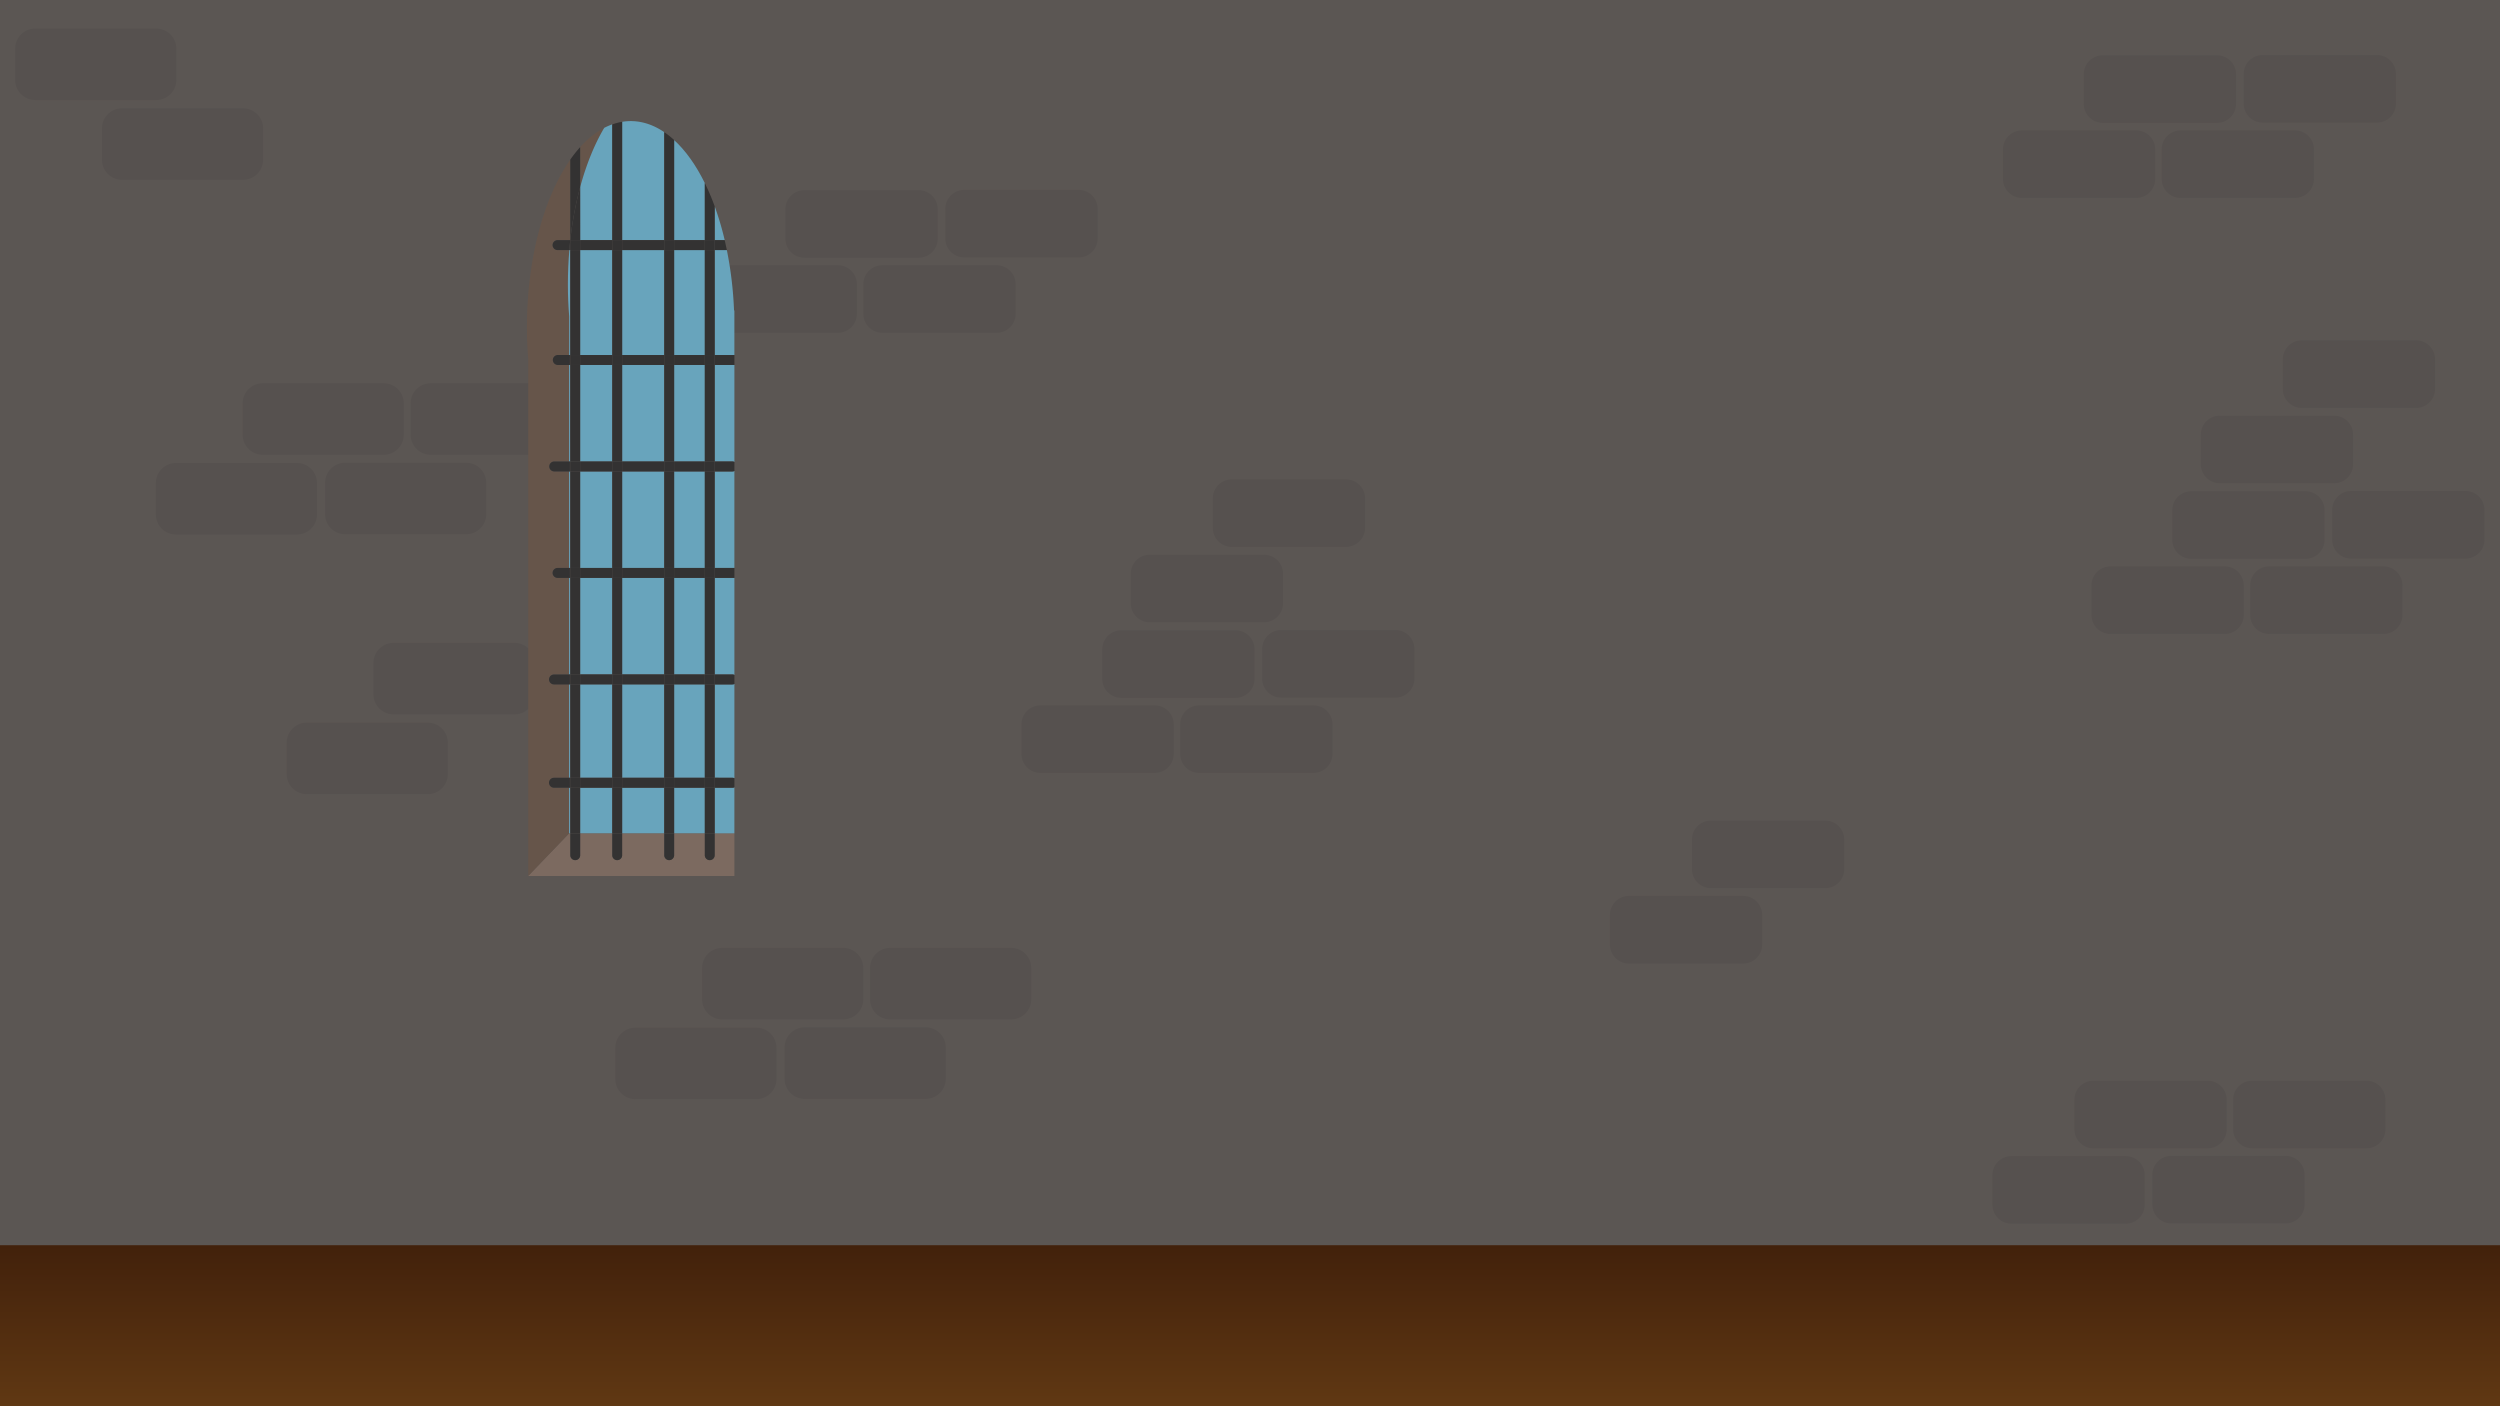 <svg xmlns="http://www.w3.org/2000/svg" xmlns:xlink="http://www.w3.org/1999/xlink" viewBox="0 0 1920 1080"><defs><style>.cls-1{fill:#5b5653;}.cls-2{fill:#56514f;}.cls-3{fill:#7c6a60;}.cls-4{fill:#66554a;}.cls-5{fill:#68a4bc;}.cls-6{fill:#333232;}.cls-7{fill:url(#linear-gradient);}</style><linearGradient id="linear-gradient" x1="960" y1="1080" x2="960" y2="956.32" gradientUnits="userSpaceOnUse"><stop offset="0" stop-color="#603813"/><stop offset="1" stop-color="#42210b"/></linearGradient></defs><g id="Layer_2" data-name="Layer 2"><g id="Layer_1-2" data-name="Layer 1"><rect class="cls-1" width="1920" height="1080"/><path class="cls-2" d="M358,410.29H265.1a15.42,15.42,0,0,1-15.42-15.42V370.82A15.43,15.43,0,0,1,265.1,355.4H358a15.43,15.43,0,0,1,15.42,15.42v24.05A15.42,15.42,0,0,1,358,410.29Z"/><path class="cls-2" d="M228,410.51H135.13a15.42,15.42,0,0,1-15.42-15.42V371a15.42,15.42,0,0,1,15.42-15.42H228A15.42,15.42,0,0,1,243.46,371v24A15.42,15.42,0,0,1,228,410.51Z"/><path class="cls-2" d="M294.68,349.25H201.77a15.42,15.42,0,0,1-15.42-15.42V309.78a15.42,15.42,0,0,1,15.42-15.42h92.91a15.42,15.42,0,0,1,15.42,15.42v24.05A15.42,15.42,0,0,1,294.68,349.25Z"/><path class="cls-2" d="M423.71,349.25H330.79a15.42,15.42,0,0,1-15.42-15.42V309.78a15.42,15.42,0,0,1,15.42-15.42h92.92a15.42,15.42,0,0,1,15.42,15.42v24.05A15.42,15.42,0,0,1,423.71,349.25Z"/><path class="cls-2" d="M328.51,609.89H235.6a15.42,15.42,0,0,1-15.42-15.42V570.42A15.42,15.42,0,0,1,235.6,555h92.91a15.42,15.42,0,0,1,15.42,15.42v24.05A15.42,15.42,0,0,1,328.51,609.89Z"/><path class="cls-2" d="M395.15,548.64H302.24a15.42,15.42,0,0,1-15.42-15.42V509.17a15.42,15.42,0,0,1,15.42-15.42h92.91a15.42,15.42,0,0,1,15.42,15.42v24.05A15.42,15.42,0,0,1,395.15,548.64Z"/><path class="cls-2" d="M710.88,843.94H618a15.43,15.43,0,0,1-15.42-15.42V804.46A15.43,15.43,0,0,1,618,789h92.92a15.43,15.43,0,0,1,15.42,15.42v24.06A15.43,15.43,0,0,1,710.88,843.94Z"/><path class="cls-2" d="M580.9,844.15H488a15.42,15.42,0,0,1-15.42-15.42V804.68A15.42,15.42,0,0,1,488,789.26H580.9a15.42,15.42,0,0,1,15.42,15.42v24.05A15.42,15.42,0,0,1,580.9,844.15Z"/><path class="cls-2" d="M647.54,782.89H554.63a15.42,15.42,0,0,1-15.42-15.42V743.42A15.42,15.42,0,0,1,554.63,728h92.91A15.42,15.42,0,0,1,663,743.42v24.05A15.42,15.42,0,0,1,647.54,782.89Z"/><path class="cls-2" d="M776.57,782.89H683.65a15.42,15.42,0,0,1-15.42-15.42V743.42A15.43,15.43,0,0,1,683.65,728h92.92A15.43,15.43,0,0,1,792,743.42v24.05A15.42,15.42,0,0,1,776.57,782.89Z"/><path class="cls-2" d="M1682.89,377.29h87.79a14.57,14.57,0,0,1,14.57,14.57v22.72a14.57,14.57,0,0,1-14.57,14.57h-87.79a14.57,14.57,0,0,1-14.57-14.57V391.86A14.57,14.57,0,0,1,1682.89,377.29Z"/><path class="cls-2" d="M1805.69,377.09h87.79a14.57,14.57,0,0,1,14.57,14.57v22.72A14.57,14.57,0,0,1,1893.48,429h-87.79a14.57,14.57,0,0,1-14.57-14.57V391.66A14.57,14.57,0,0,1,1805.69,377.09Z"/><path class="cls-2" d="M1742.73,435h87.79a14.57,14.57,0,0,1,14.56,14.57v22.73a14.56,14.56,0,0,1-14.56,14.56h-87.79a14.56,14.56,0,0,1-14.57-14.56V449.53A14.57,14.57,0,0,1,1742.73,435Z"/><path class="cls-2" d="M1620.83,435h87.78a14.57,14.57,0,0,1,14.57,14.57v22.73a14.56,14.56,0,0,1-14.57,14.56h-87.78a14.56,14.56,0,0,1-14.57-14.56V449.53A14.57,14.57,0,0,1,1620.83,435Z"/><path class="cls-2" d="M1767.77,261.39h87.78A14.57,14.57,0,0,1,1870.12,276v22.72a14.57,14.57,0,0,1-14.57,14.57h-87.78a14.57,14.57,0,0,1-14.57-14.57V276A14.57,14.57,0,0,1,1767.77,261.39Z"/><path class="cls-2" d="M1704.81,319.26h87.78a14.57,14.57,0,0,1,14.57,14.57v22.73a14.57,14.57,0,0,1-14.57,14.57h-87.78a14.57,14.57,0,0,1-14.57-14.57V333.83A14.57,14.57,0,0,1,1704.81,319.26Z"/><path class="cls-2" d="M1614.91,42.49h87.79a14.57,14.57,0,0,1,14.57,14.57V79.78a14.57,14.57,0,0,1-14.57,14.57h-87.79a14.57,14.57,0,0,1-14.57-14.57V57.06A14.57,14.57,0,0,1,1614.91,42.49Z"/><path class="cls-2" d="M1737.71,42.29h87.79a14.57,14.57,0,0,1,14.57,14.57V79.58a14.57,14.57,0,0,1-14.57,14.57h-87.79a14.57,14.57,0,0,1-14.57-14.57V56.86A14.57,14.57,0,0,1,1737.71,42.29Z"/><path class="cls-2" d="M1674.75,100.16h87.79a14.57,14.57,0,0,1,14.56,14.57v22.73A14.57,14.57,0,0,1,1762.54,152h-87.79a14.57,14.57,0,0,1-14.57-14.57V114.73A14.57,14.57,0,0,1,1674.75,100.16Z"/><path class="cls-2" d="M1552.85,100.16h87.78a14.57,14.57,0,0,1,14.57,14.57v22.73A14.57,14.57,0,0,1,1640.63,152h-87.78a14.57,14.57,0,0,1-14.57-14.57V114.73A14.57,14.57,0,0,1,1552.85,100.16Z"/><path class="cls-2" d="M861.12,484.08H948.9a14.57,14.57,0,0,1,14.57,14.57v22.72a14.57,14.57,0,0,1-14.57,14.57H861.12a14.57,14.57,0,0,1-14.57-14.57V498.65A14.57,14.57,0,0,1,861.12,484.08Z"/><path class="cls-2" d="M983.92,483.87h87.78a14.57,14.57,0,0,1,14.57,14.57v22.73a14.57,14.57,0,0,1-14.57,14.57H983.92a14.57,14.57,0,0,1-14.57-14.57V498.44A14.57,14.57,0,0,1,983.92,483.87Z"/><path class="cls-2" d="M921,541.75h87.78a14.57,14.57,0,0,1,14.57,14.57V579a14.57,14.57,0,0,1-14.57,14.57H921A14.57,14.57,0,0,1,906.39,579V556.32A14.57,14.57,0,0,1,921,541.75Z"/><path class="cls-2" d="M799.05,541.75h87.79a14.57,14.57,0,0,1,14.57,14.57V579a14.57,14.57,0,0,1-14.57,14.57H799.05A14.57,14.57,0,0,1,784.48,579V556.32A14.57,14.57,0,0,1,799.05,541.75Z"/><path class="cls-2" d="M946,368.18h87.79a14.57,14.57,0,0,1,14.57,14.57v22.72A14.57,14.57,0,0,1,1033.78,420H946a14.57,14.57,0,0,1-14.57-14.57V382.75A14.57,14.57,0,0,1,946,368.18Z"/><path class="cls-2" d="M883,426.05h87.79a14.57,14.57,0,0,1,14.57,14.57v22.72a14.57,14.57,0,0,1-14.57,14.57H883a14.57,14.57,0,0,1-14.57-14.57V440.62A14.57,14.57,0,0,1,883,426.05Z"/><path class="cls-2" d="M617.79,146.05h87.79a14.58,14.58,0,0,1,14.57,14.57v22.73a14.58,14.58,0,0,1-14.57,14.57H617.79a14.58,14.58,0,0,1-14.57-14.57V160.62A14.58,14.58,0,0,1,617.79,146.05Z"/><path class="cls-2" d="M740.59,145.85h87.79A14.58,14.58,0,0,1,843,160.42v22.73a14.58,14.58,0,0,1-14.57,14.57H740.59A14.58,14.58,0,0,1,726,183.15V160.42A14.58,14.58,0,0,1,740.59,145.85Z"/><path class="cls-2" d="M677.63,203.73h87.79A14.56,14.56,0,0,1,780,218.3V241a14.56,14.56,0,0,1-14.56,14.57H677.63A14.57,14.57,0,0,1,663.06,241V218.3A14.57,14.57,0,0,1,677.63,203.73Z"/><path class="cls-2" d="M555.73,203.73h87.78a14.57,14.57,0,0,1,14.57,14.57V241a14.57,14.57,0,0,1-14.57,14.57H555.73A14.57,14.57,0,0,1,541.16,241V218.3A14.57,14.57,0,0,1,555.73,203.73Z"/><path class="cls-2" d="M1338.83,740H1251a14.57,14.57,0,0,1-14.57-14.57V702.67A14.57,14.57,0,0,1,1251,688.1h87.79a14.56,14.56,0,0,1,14.56,14.57v22.72A14.56,14.56,0,0,1,1338.83,740Z"/><path class="cls-2" d="M1401.79,682.09H1314a14.58,14.58,0,0,1-14.57-14.57V644.79A14.58,14.58,0,0,1,1314,630.22h87.79a14.58,14.58,0,0,1,14.57,14.57v22.73A14.58,14.58,0,0,1,1401.79,682.09Z"/><path class="cls-2" d="M1755.35,939.57h-87.78A14.57,14.57,0,0,1,1653,925V902.28a14.57,14.57,0,0,1,14.57-14.57h87.78a14.57,14.57,0,0,1,14.57,14.57V925A14.57,14.57,0,0,1,1755.35,939.57Z"/><path class="cls-2" d="M1632.56,939.77h-87.79a14.57,14.57,0,0,1-14.57-14.57V902.48a14.57,14.57,0,0,1,14.57-14.57h87.79a14.56,14.56,0,0,1,14.56,14.57V925.2A14.56,14.56,0,0,1,1632.56,939.77Z"/><path class="cls-2" d="M1695.52,881.9h-87.79a14.57,14.57,0,0,1-14.57-14.57V844.61A14.57,14.57,0,0,1,1607.73,830h87.79a14.57,14.57,0,0,1,14.57,14.57v22.72A14.57,14.57,0,0,1,1695.52,881.9Z"/><path class="cls-2" d="M1817.42,881.9h-87.78a14.57,14.57,0,0,1-14.57-14.57V844.61A14.57,14.57,0,0,1,1729.64,830h87.78A14.57,14.57,0,0,1,1832,844.61v22.72A14.57,14.57,0,0,1,1817.42,881.9Z"/><path class="cls-2" d="M120,76.83H27.09A15.42,15.42,0,0,1,11.67,61.41v-24A15.42,15.42,0,0,1,27.09,21.94H120a15.42,15.42,0,0,1,15.42,15.42v24A15.42,15.42,0,0,1,120,76.83Z"/><path class="cls-2" d="M186.65,138.08H93.73a15.42,15.42,0,0,1-15.42-15.42v-24A15.43,15.43,0,0,1,93.73,83.19h92.92a15.43,15.43,0,0,1,15.42,15.42v24A15.42,15.42,0,0,1,186.65,138.08Z"/><path class="cls-3" d="M548.88,657a3.8,3.8,0,0,1-7.59,0v-17H517.74v17a3.8,3.8,0,0,1-7.59,0v-17H477.81v17a3.8,3.8,0,0,1-7.59,0v-17H445.56v17a3.8,3.8,0,0,1-7.59,0v-17h-.9l-31.44,32.75H564V639.94H548.88Z"/><path class="cls-4" d="M437.07,605H425.46a3.83,3.83,0,0,1,0-7.66h11.61V525.6H425.46a3.83,3.83,0,0,1-3.82-3.82h0a3.83,3.83,0,0,1,3.82-3.83h11.61V443.84h-8.86a3.83,3.83,0,0,1,0-7.66h8.86V362.07H425.46a3.83,3.83,0,0,1,0-7.65h11.61V280.3h-8.86a3.83,3.83,0,0,1,0-7.65h8.86V243.13c-.63-8-1-16.23-1-24.6,0-9,.38-17.86,1.11-26.46h-9a3.83,3.83,0,0,1,0-7.66H438V122.59c-20.16,28.72-33.3,75.65-33.3,128.7q0,12.56,1,24.6v396.8l31.44-32.75Z"/><path class="cls-4" d="M464,98.21A67.09,67.09,0,0,0,445.56,113V143.7C450.26,126.34,456.54,110.92,464,98.21Z"/><rect class="cls-5" x="517.74" y="280.3" width="23.55" height="74.11"/><rect class="cls-5" x="517.74" y="192.07" width="23.55" height="80.59"/><rect class="cls-5" x="517.74" y="604.98" width="23.55" height="34.96"/><rect class="cls-5" x="517.74" y="443.84" width="23.55" height="74.11"/><path class="cls-5" d="M541.29,184.41V140.59c-6.73-13.67-14.7-24.92-23.55-33v76.87Z"/><rect class="cls-5" x="517.74" y="525.6" width="23.55" height="71.72"/><rect class="cls-5" x="517.74" y="362.07" width="23.55" height="74.11"/><rect class="cls-5" x="437.07" y="362.07" width="0.9" height="74.11"/><rect class="cls-5" x="437.07" y="604.98" width="0.9" height="34.96"/><rect class="cls-5" x="437.07" y="525.6" width="0.9" height="71.72"/><rect class="cls-5" x="437.07" y="280.3" width="0.9" height="74.11"/><rect class="cls-5" x="437.07" y="443.84" width="0.9" height="74.11"/><path class="cls-5" d="M438,192.07h-.75c-.73,8.6-1.11,17.44-1.11,26.46,0,8.37.33,16.59,1,24.6v29.52h.9Z"/><rect class="cls-5" x="477.81" y="604.98" width="32.34" height="34.96"/><path class="cls-5" d="M510.15,184.41V101.49C502.05,96,493.38,93,484.35,93a40.84,40.84,0,0,0-6.54.55v90.86Z"/><rect class="cls-5" x="477.81" y="362.07" width="32.34" height="74.11"/><rect class="cls-5" x="477.81" y="443.84" width="32.34" height="74.11"/><rect class="cls-5" x="477.81" y="280.3" width="32.34" height="74.11"/><rect class="cls-5" x="477.81" y="525.6" width="32.34" height="71.72"/><rect class="cls-5" x="477.81" y="192.07" width="32.34" height="80.59"/><rect class="cls-5" x="445.56" y="192.07" width="24.66" height="80.59"/><rect class="cls-5" x="445.56" y="525.6" width="24.66" height="71.72"/><path class="cls-5" d="M445.56,184.41h24.66V95.51a48.89,48.89,0,0,0-6.2,2.7c-7.48,12.71-13.76,28.13-18.46,45.49Z"/><rect class="cls-5" x="445.56" y="604.98" width="24.66" height="34.96"/><rect class="cls-5" x="445.56" y="443.84" width="24.66" height="74.11"/><rect class="cls-5" x="445.56" y="362.07" width="24.66" height="74.11"/><rect class="cls-5" x="445.56" y="280.3" width="24.66" height="74.11"/><path class="cls-5" d="M548.88,518h13.61a3.72,3.72,0,0,1,1.53.33V443.84H548.88Z"/><path class="cls-5" d="M548.88,362.07v74.11H564V361.74a3.72,3.72,0,0,1-1.53.33Z"/><path class="cls-5" d="M548.88,280.3v74.12h13.61a3.88,3.88,0,0,1,1.53.32V280.3Z"/><path class="cls-5" d="M548.88,605v35H564V604.65a3.72,3.72,0,0,1-1.53.33Z"/><path class="cls-5" d="M556.57,184.41a229.91,229.91,0,0,0-7.69-25.95v25.95Z"/><path class="cls-5" d="M548.88,525.6v71.72h13.61a3.72,3.72,0,0,1,1.53.33V525.28a3.88,3.88,0,0,1-1.53.32Z"/><path class="cls-5" d="M548.88,272.65H564V238.46h-.26a292.12,292.12,0,0,0-5.52-46.39h-9.36Z"/><path class="cls-6" d="M438,657a3.8,3.8,0,0,0,7.59,0v-17H438Z"/><path class="cls-6" d="M445.56,143.7V113a98.76,98.76,0,0,0-7.59,9.58v61.82A269.67,269.67,0,0,1,445.56,143.7Z"/><rect class="cls-6" x="437.97" y="525.6" width="7.59" height="71.72"/><path class="cls-6" d="M445.56,143.7A269.67,269.67,0,0,0,438,184.41h7.59Z"/><rect class="cls-6" x="437.97" y="192.07" width="7.59" height="80.59"/><rect class="cls-6" x="437.97" y="443.84" width="7.59" height="74.11"/><rect class="cls-6" x="437.97" y="362.07" width="7.59" height="74.11"/><rect class="cls-6" x="437.97" y="280.3" width="7.59" height="74.11"/><rect class="cls-6" x="437.97" y="604.98" width="7.59" height="34.96"/><path class="cls-6" d="M470.22,657a3.8,3.8,0,0,0,7.59,0v-17h-7.59Z"/><rect class="cls-6" x="470.22" y="362.07" width="7.59" height="74.11"/><rect class="cls-6" x="470.22" y="604.98" width="7.59" height="34.96"/><rect class="cls-6" x="470.22" y="443.84" width="7.59" height="74.11"/><rect class="cls-6" x="470.22" y="280.3" width="7.59" height="74.11"/><rect class="cls-6" x="470.22" y="192.07" width="7.59" height="80.59"/><path class="cls-6" d="M477.81,184.41V93.55a43.2,43.2,0,0,0-7.59,2v88.9Z"/><rect class="cls-6" x="470.22" y="525.6" width="7.59" height="71.72"/><path class="cls-6" d="M510.15,657a3.8,3.8,0,0,0,7.59,0v-17h-7.59Z"/><path class="cls-6" d="M517.74,184.41V107.54a67.49,67.49,0,0,0-7.59-6.05v82.92Z"/><rect class="cls-6" x="510.15" y="604.98" width="7.59" height="34.96"/><rect class="cls-6" x="510.15" y="362.07" width="7.59" height="74.11"/><rect class="cls-6" x="510.15" y="280.3" width="7.59" height="74.11"/><rect class="cls-6" x="510.15" y="525.6" width="7.59" height="71.72"/><rect class="cls-6" x="510.15" y="192.07" width="7.59" height="80.59"/><rect class="cls-6" x="510.15" y="443.84" width="7.59" height="74.11"/><path class="cls-6" d="M541.29,657a3.8,3.8,0,0,0,7.59,0v-17h-7.59Z"/><rect class="cls-6" x="541.29" y="525.6" width="7.59" height="71.72"/><rect class="cls-6" x="541.29" y="362.07" width="7.59" height="74.11"/><rect class="cls-6" x="541.29" y="192.07" width="7.59" height="80.59"/><rect class="cls-6" x="541.29" y="280.3" width="7.59" height="74.11"/><rect class="cls-6" x="541.29" y="443.84" width="7.59" height="74.11"/><path class="cls-6" d="M548.88,184.41V158.46a180,180,0,0,0-7.59-17.87v43.82Z"/><rect class="cls-6" x="541.29" y="604.98" width="7.59" height="34.96"/><path class="cls-6" d="M428.21,184.41a3.83,3.83,0,0,0,0,7.66h9c.22-2.57.47-5.13.75-7.66Z"/><rect class="cls-6" x="517.74" y="184.41" width="23.55" height="7.65"/><path class="cls-6" d="M438,184.41c-.28,2.53-.53,5.09-.75,7.66H438Z"/><rect class="cls-6" x="477.81" y="184.41" width="32.34" height="7.65"/><rect class="cls-6" x="445.56" y="184.41" width="24.66" height="7.65"/><path class="cls-6" d="M548.88,192.07h9.36q-.78-3.88-1.67-7.66h-7.69Z"/><rect class="cls-6" x="437.97" y="184.41" width="7.59" height="7.65"/><rect class="cls-6" x="470.22" y="184.41" width="7.59" height="7.65"/><rect class="cls-6" x="510.15" y="184.41" width="7.59" height="7.65"/><rect class="cls-6" x="541.29" y="184.41" width="7.59" height="7.65"/><path class="cls-6" d="M428.21,272.65a3.83,3.83,0,0,0,0,7.65h8.86v-7.65Z"/><rect class="cls-6" x="517.74" y="272.65" width="23.55" height="7.65"/><rect class="cls-6" x="437.07" y="272.65" width="0.9" height="7.65"/><rect class="cls-6" x="477.81" y="272.65" width="32.34" height="7.65"/><rect class="cls-6" x="445.56" y="272.65" width="24.66" height="7.65"/><rect class="cls-6" x="548.88" y="272.65" width="15.14" height="7.65"/><rect class="cls-6" x="437.97" y="272.65" width="7.59" height="7.65"/><rect class="cls-6" x="470.22" y="272.65" width="7.59" height="7.65"/><rect class="cls-6" x="510.15" y="272.65" width="7.59" height="7.65"/><rect class="cls-6" x="541.29" y="272.65" width="7.59" height="7.65"/><path class="cls-6" d="M425.46,354.42a3.83,3.83,0,0,0,0,7.65h11.61v-7.65Z"/><rect class="cls-6" x="517.74" y="354.42" width="23.55" height="7.65"/><rect class="cls-6" x="437.07" y="354.42" width="0.9" height="7.65"/><rect class="cls-6" x="477.81" y="354.42" width="32.34" height="7.65"/><rect class="cls-6" x="445.56" y="354.42" width="24.66" height="7.65"/><path class="cls-6" d="M548.88,354.42v7.65h13.61a3.72,3.72,0,0,0,1.53-.33v-7a3.88,3.88,0,0,0-1.53-.32Z"/><rect class="cls-6" x="437.97" y="354.42" width="7.59" height="7.65"/><rect class="cls-6" x="470.22" y="354.42" width="7.59" height="7.65"/><rect class="cls-6" x="510.15" y="354.42" width="7.59" height="7.65"/><rect class="cls-6" x="541.29" y="354.42" width="7.59" height="7.65"/><path class="cls-6" d="M428.21,436.18a3.83,3.83,0,0,0,0,7.66h8.86v-7.66Z"/><rect class="cls-6" x="517.74" y="436.18" width="23.55" height="7.65"/><rect class="cls-6" x="437.07" y="436.18" width="0.9" height="7.65"/><rect class="cls-6" x="477.81" y="436.18" width="32.34" height="7.65"/><rect class="cls-6" x="445.56" y="436.18" width="24.66" height="7.65"/><rect class="cls-6" x="548.88" y="436.18" width="15.14" height="7.65"/><rect class="cls-6" x="437.97" y="436.18" width="7.59" height="7.65"/><rect class="cls-6" x="470.22" y="436.18" width="7.59" height="7.65"/><rect class="cls-6" x="510.15" y="436.18" width="7.59" height="7.65"/><rect class="cls-6" x="541.29" y="436.18" width="7.59" height="7.65"/><path class="cls-6" d="M425.46,518a3.83,3.83,0,0,0-3.82,3.83h0a3.83,3.83,0,0,0,3.82,3.82h11.61V518Z"/><rect class="cls-6" x="517.74" y="517.95" width="23.55" height="7.65"/><rect class="cls-6" x="437.07" y="517.95" width="0.9" height="7.65"/><rect class="cls-6" x="477.81" y="517.95" width="32.34" height="7.65"/><rect class="cls-6" x="445.56" y="517.95" width="24.66" height="7.65"/><path class="cls-6" d="M548.88,518v7.65h13.61a3.88,3.88,0,0,0,1.53-.32v-7a3.72,3.72,0,0,0-1.53-.33Z"/><rect class="cls-6" x="437.97" y="517.95" width="7.59" height="7.65"/><rect class="cls-6" x="470.22" y="517.95" width="7.59" height="7.65"/><rect class="cls-6" x="510.15" y="517.95" width="7.59" height="7.65"/><rect class="cls-6" x="541.29" y="517.95" width="7.59" height="7.65"/><path class="cls-6" d="M425.46,597.32a3.83,3.83,0,0,0,0,7.66h11.61v-7.66Z"/><rect class="cls-6" x="517.74" y="597.32" width="23.55" height="7.65"/><rect class="cls-6" x="437.07" y="597.32" width="0.9" height="7.65"/><rect class="cls-6" x="477.81" y="597.32" width="32.34" height="7.65"/><rect class="cls-6" x="445.56" y="597.32" width="24.66" height="7.65"/><path class="cls-6" d="M548.88,597.32V605h13.61a3.72,3.72,0,0,0,1.53-.33v-7a3.72,3.72,0,0,0-1.53-.33Z"/><rect class="cls-6" x="437.97" y="597.32" width="7.59" height="7.65"/><rect class="cls-6" x="470.22" y="597.32" width="7.59" height="7.65"/><rect class="cls-6" x="510.15" y="597.32" width="7.59" height="7.65"/><rect class="cls-6" x="541.29" y="597.32" width="7.59" height="7.65"/><rect class="cls-7" y="956.32" width="1920" height="123.68"/></g></g></svg>